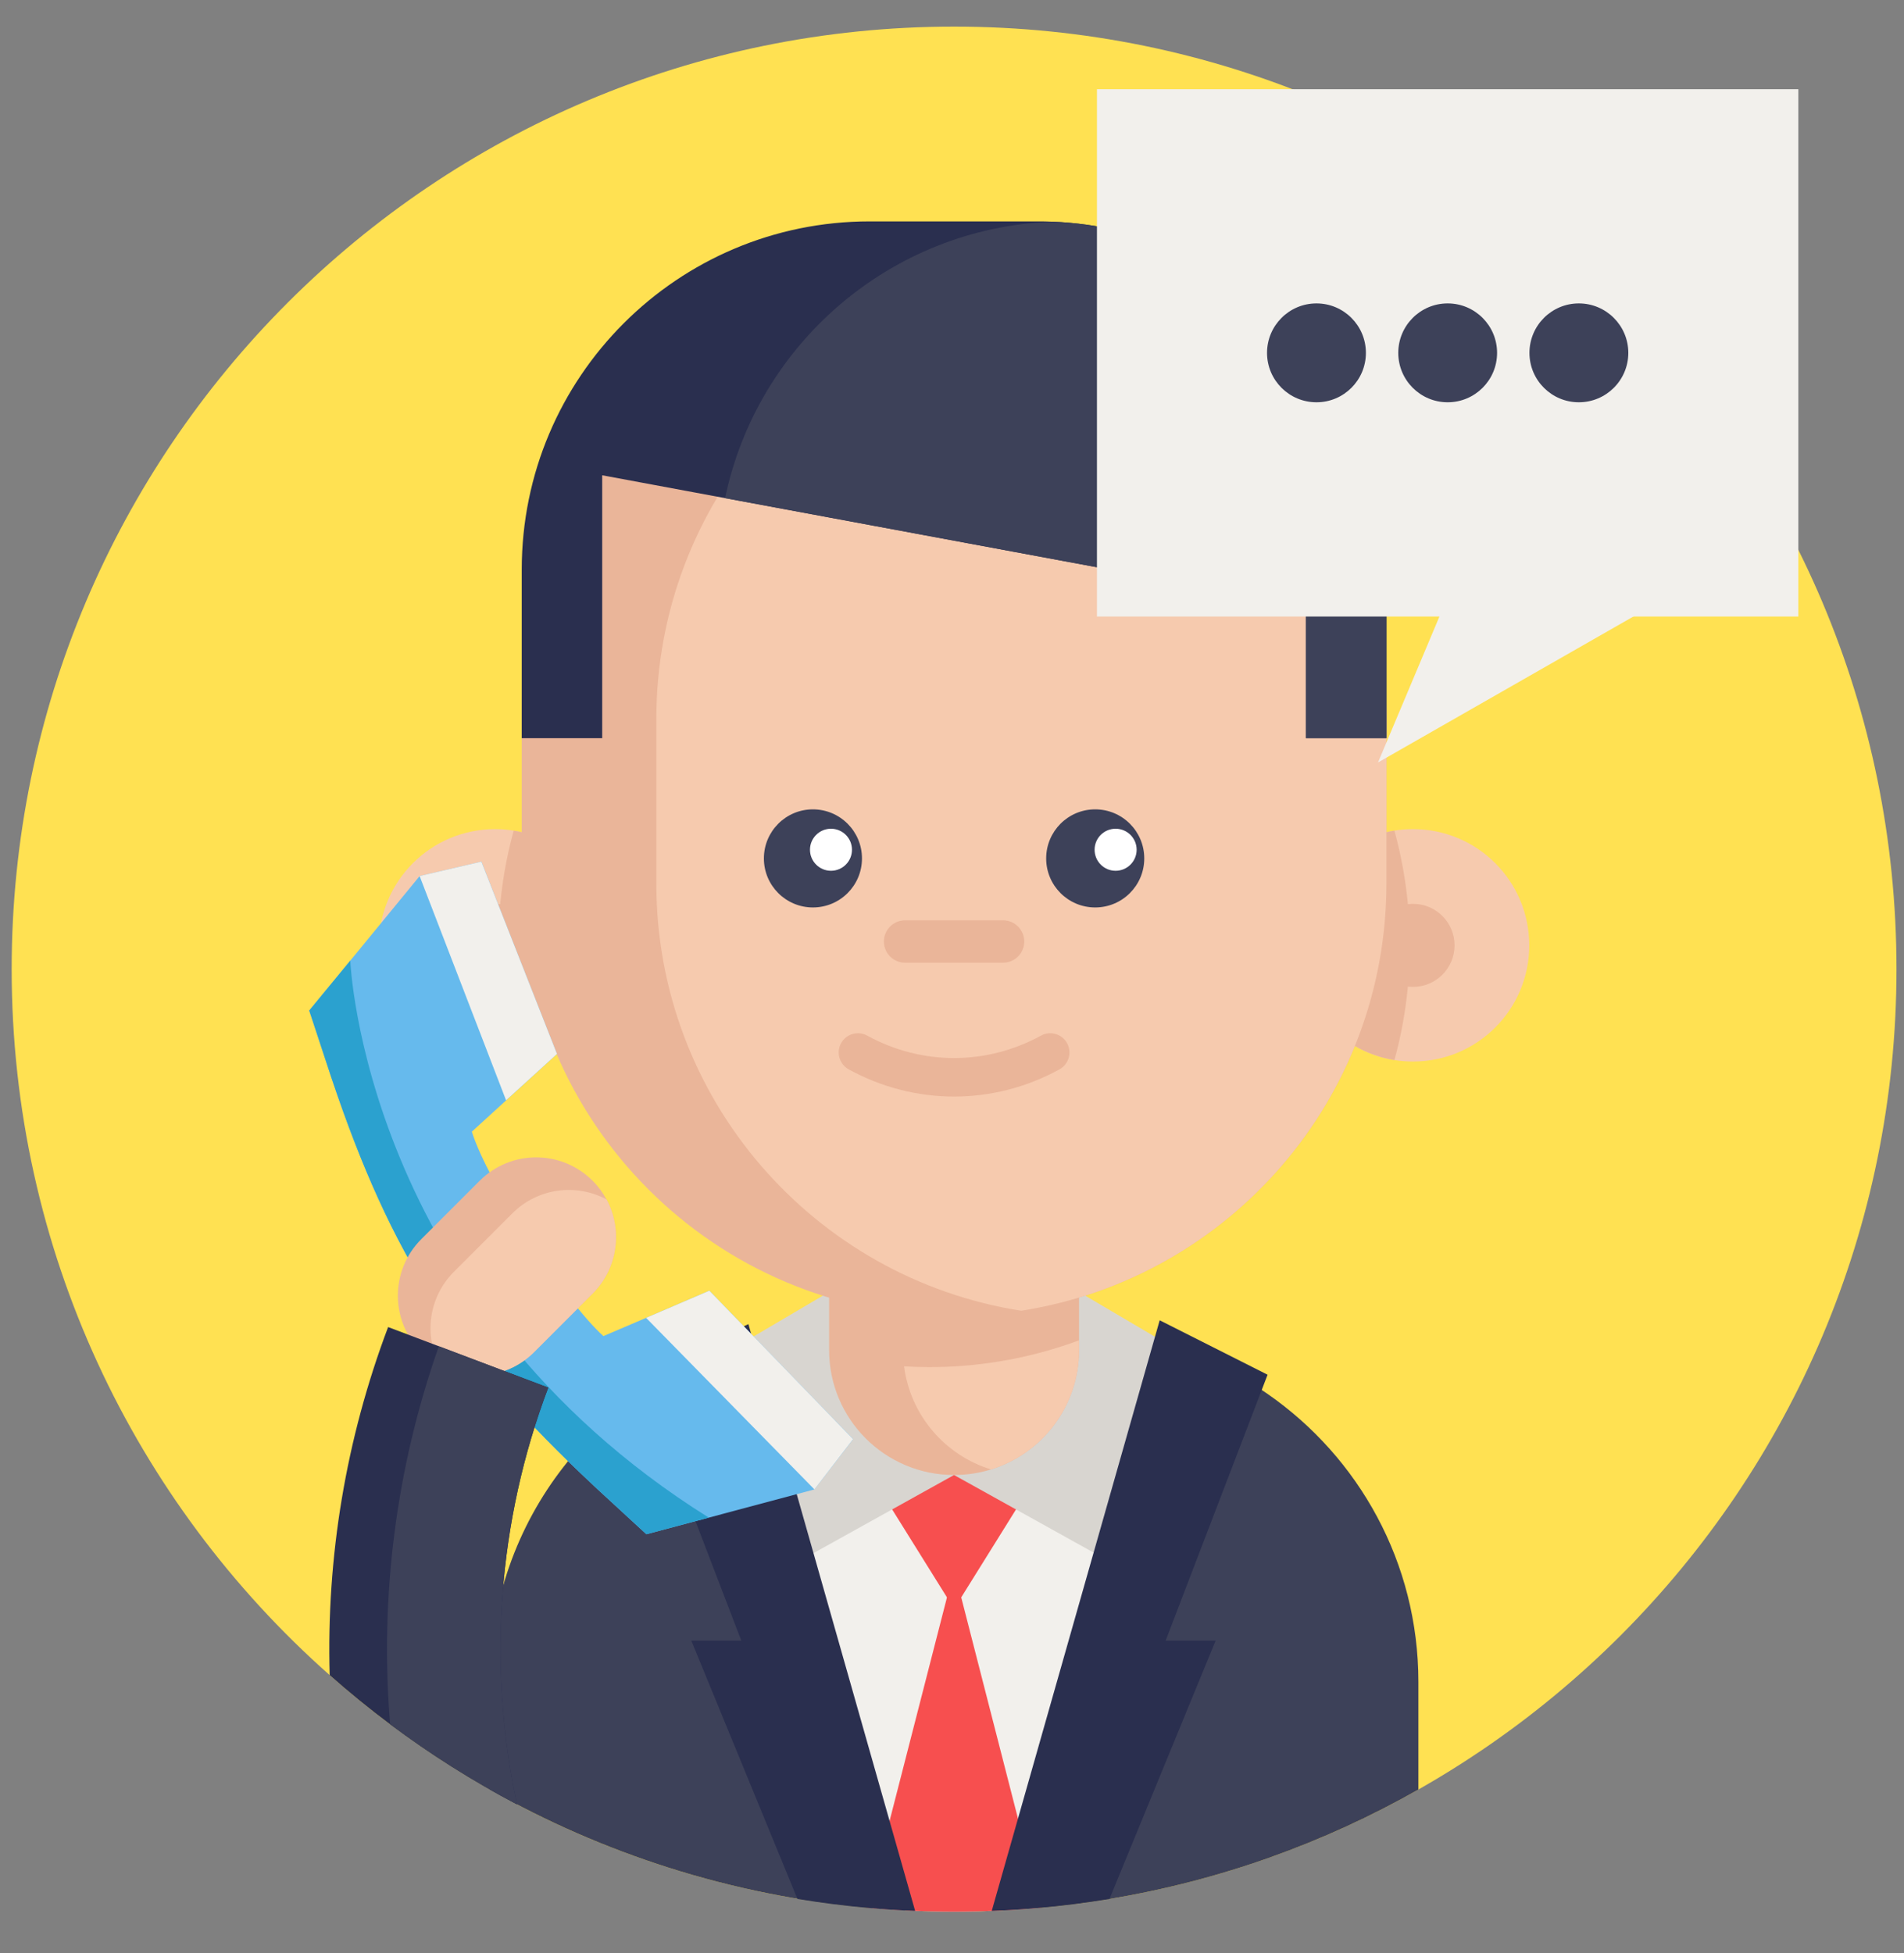 <svg width="39" height="40" viewBox="0 0 39 40" fill="none" xmlns="http://www.w3.org/2000/svg">
<rect x="0" y="0" width="39" height="40" fill="#808080" stroke="none"/>
<g clip-path="url(#clip0)">
<path d="M38.846 19.849C38.846 30.51 30.204 39.152 19.543 39.152C16.311 39.152 13.264 38.358 10.589 36.955C9.678 36.477 8.81 35.928 7.991 35.316C7.564 34.997 7.151 34.66 6.753 34.308C2.758 30.771 0.239 25.604 0.239 19.849C0.239 9.187 8.881 0.545 19.543 0.545C30.204 0.545 38.846 9.187 38.846 19.849Z" fill="#FFE152"/>
<path d="M29.053 34.445V36.651C27.127 37.744 24.993 38.515 22.726 38.891C22.24 38.971 21.748 39.034 21.251 39.077C20.942 39.105 20.63 39.125 20.315 39.136C20.059 39.147 19.801 39.152 19.543 39.152C18.966 39.152 18.396 39.127 17.833 39.077C16.404 38.952 15.02 38.671 13.697 38.251C12.412 37.843 11.186 37.305 10.033 36.651V34.445C10.033 31.127 12.286 28.334 15.347 27.515C15.459 27.486 15.572 27.458 15.686 27.434C15.99 27.367 16.302 27.322 16.62 27.296C16.814 27.28 17.009 27.272 17.207 27.272H21.878C22.401 27.272 22.91 27.327 23.4 27.434C23.428 27.439 23.456 27.445 23.484 27.452C23.567 27.471 23.65 27.491 23.731 27.513C23.733 27.514 23.735 27.514 23.737 27.515C24.545 27.731 25.296 28.085 25.965 28.549C27.831 29.844 29.053 32.002 29.053 34.445Z" fill="#3D4159"/>
<path d="M23.754 27.434L23.737 27.515L21.251 39.077C20.688 39.127 20.118 39.152 19.543 39.152C18.966 39.152 18.396 39.127 17.833 39.077L15.347 27.515L15.33 27.434H23.754Z" fill="#F2F0EC"/>
<path d="M21.468 29.86L19.543 32.949L17.617 29.86" fill="#F74F4F"/>
<path d="M21.32 39.071C20.735 39.125 20.142 39.152 19.543 39.152C18.943 39.152 18.35 39.125 17.765 39.071L19.543 32.146L21.32 39.071Z" fill="#F74F4F"/>
<path d="M19.542 30.209L16.312 32.004L15.33 27.434L17.336 26.252" fill="#D8D5D0"/>
<path d="M19.542 30.209L22.772 32.004L23.754 27.434L21.747 26.252" fill="#D8D5D0"/>
<path d="M25.964 28.155L23.876 33.601H24.9L22.726 38.891C22.239 38.971 21.748 39.034 21.25 39.077C20.941 39.105 20.629 39.125 20.314 39.136L23.754 27.04L25.964 28.155Z" fill="#2A2F4F"/>
<path d="M13.096 28.155L15.184 33.601H14.16L16.334 38.891C16.82 38.971 17.312 39.034 17.809 39.077C18.119 39.105 18.431 39.125 18.745 39.136L15.33 27.119L13.096 28.155Z" fill="#2A2F4F"/>
<path d="M22.102 24.509V27.65C22.102 28.8 21.344 29.772 20.299 30.095C20.06 30.169 19.806 30.209 19.542 30.209C18.128 30.209 16.983 29.063 16.983 27.65V24.509H22.102Z" fill="#EAB599"/>
<path d="M22.102 27.451V27.65C22.102 28.8 21.343 29.772 20.299 30.095C19.357 29.805 18.648 28.986 18.518 27.983C18.688 27.994 18.86 27.999 19.033 27.999C19.517 27.999 19.992 27.961 20.454 27.885C21.024 27.793 21.575 27.646 22.102 27.451Z" fill="#F6CAAE"/>
<path d="M12.521 19.361C12.521 20.546 11.656 21.528 10.522 21.711C10.399 21.731 10.271 21.741 10.141 21.741C8.826 21.741 7.761 20.676 7.761 19.361C7.761 18.046 8.826 16.981 10.141 16.981C10.271 16.981 10.399 16.991 10.522 17.012C11.656 17.194 12.521 18.176 12.521 19.361Z" fill="#F6CAAE"/>
<path d="M12.521 19.361C12.521 20.546 11.656 21.528 10.522 21.711C10.316 20.962 10.207 20.174 10.207 19.361C10.207 18.548 10.316 17.76 10.522 17.012C11.656 17.194 12.521 18.176 12.521 19.361Z" fill="#EAB599"/>
<path d="M10.992 19.361C10.992 19.831 10.611 20.212 10.141 20.212C9.671 20.212 9.291 19.831 9.291 19.361C9.291 18.891 9.671 18.511 10.141 18.511C10.611 18.511 10.992 18.891 10.992 19.361Z" fill="#EAB599"/>
<path d="M26.564 19.361C26.564 20.546 27.429 21.528 28.562 21.711C28.686 21.731 28.814 21.741 28.944 21.741C30.259 21.741 31.324 20.676 31.324 19.361C31.324 18.046 30.259 16.981 28.944 16.981C28.814 16.981 28.686 16.991 28.562 17.012C27.429 17.194 26.564 18.176 26.564 19.361Z" fill="#F6CAAE"/>
<path d="M26.564 19.361C26.564 20.546 27.429 21.528 28.562 21.711C28.768 20.962 28.878 20.174 28.878 19.361C28.878 18.548 28.768 17.76 28.562 17.012C27.429 17.194 26.564 18.176 26.564 19.361Z" fill="#EAB599"/>
<path d="M28.398 14.724V18.096C28.398 22.503 25.178 26.159 20.963 26.837C20.949 26.84 20.934 26.842 20.92 26.845C20.472 26.916 20.012 26.952 19.542 26.952C14.651 26.952 10.687 22.987 10.687 18.096V14.724C10.687 13.694 10.862 12.704 11.187 11.785C12.398 8.339 15.682 5.868 19.542 5.868H19.543C20.012 5.868 20.472 5.904 20.921 5.975C25.157 6.637 28.398 10.302 28.398 14.724Z" fill="#EAB599"/>
<path d="M29.794 19.361C29.794 19.831 29.413 20.212 28.943 20.212C28.473 20.212 28.092 19.831 28.092 19.361C28.092 18.891 28.473 18.511 28.943 18.511C29.413 18.511 29.794 18.891 29.794 19.361Z" fill="#EAB599"/>
<path d="M28.398 14.724V18.096C28.398 22.503 25.179 26.159 20.963 26.837C20.949 26.84 20.934 26.842 20.92 26.845C16.684 26.183 13.444 22.517 13.444 18.096V14.724C13.444 10.302 16.685 6.637 20.922 5.975C25.157 6.637 28.398 10.302 28.398 14.724Z" fill="#F6CAAE"/>
<path d="M17.656 17.581C17.656 18.136 17.206 18.585 16.651 18.585C16.097 18.585 15.647 18.136 15.647 17.581C15.647 17.026 16.097 16.576 16.651 16.576C17.206 16.576 17.656 17.026 17.656 17.581Z" fill="#3D4159"/>
<path d="M23.438 17.581C23.438 18.136 22.988 18.585 22.433 18.585C21.878 18.585 21.429 18.136 21.429 17.581C21.429 17.026 21.878 16.576 22.433 16.576C22.988 16.576 23.438 17.026 23.438 17.581Z" fill="#3D4159"/>
<path d="M17.451 17.403C17.451 17.641 17.259 17.834 17.021 17.834C16.784 17.834 16.591 17.641 16.591 17.403C16.591 17.166 16.784 16.973 17.021 16.973C17.259 16.973 17.451 17.166 17.451 17.403Z" fill="white"/>
<path d="M23.282 17.403C23.282 17.641 23.089 17.834 22.851 17.834C22.613 17.834 22.421 17.641 22.421 17.403C22.421 17.166 22.613 16.973 22.851 16.973C23.089 16.973 23.282 17.166 23.282 17.403Z" fill="white"/>
<path d="M20.547 19.716H18.538C18.298 19.716 18.105 19.522 18.105 19.282C18.105 19.043 18.298 18.849 18.538 18.849H20.547C20.786 18.849 20.98 19.043 20.98 19.282C20.98 19.522 20.786 19.716 20.547 19.716Z" fill="#EAB599"/>
<path d="M19.543 22.458C18.801 22.458 18.06 22.272 17.384 21.901C17.193 21.796 17.123 21.556 17.228 21.365C17.333 21.175 17.572 21.105 17.763 21.21C18.877 21.822 20.208 21.822 21.322 21.21C21.513 21.105 21.752 21.175 21.857 21.365C21.962 21.556 21.892 21.796 21.701 21.901C21.026 22.272 20.284 22.458 19.543 22.458Z" fill="#EAB599"/>
<path d="M28.398 11.664V15.118H26.75V12.413L14.852 10.202L12.335 9.734V15.118H10.687V11.664C10.687 7.726 13.878 4.534 17.816 4.534H21.269C21.363 4.534 21.456 4.535 21.55 4.54C25.356 4.686 28.398 7.819 28.398 11.664Z" fill="#2A2F4F"/>
<path d="M28.398 11.664V15.118H26.75V12.413L14.852 10.202C15.508 7.054 18.239 4.668 21.55 4.54C25.356 4.686 28.398 7.819 28.398 11.664Z" fill="#3D4159"/>
<path d="M17.475 29.474L16.682 30.504L14.518 31.082L13.24 31.422L12.242 30.503C12.215 30.477 12.186 30.452 12.159 30.425C9.348 27.801 8.02 25.738 6.795 22.093C6.783 22.057 6.771 22.021 6.759 21.985L6.334 20.696L7.175 19.674L8.596 17.942L9.861 17.647L10.057 18.146L10.609 19.551L11.409 21.585L10.368 22.535L9.665 23.177C9.987 24.21 11.554 26.643 12.36 27.364L13.235 26.99L14.53 26.434L16.052 28.006L17.102 29.09L17.103 29.089L17.475 29.474Z" fill="#66BAED"/>
<path d="M14.53 26.434L13.234 26.99L16.682 30.504L17.474 29.474L14.53 26.434Z" fill="#F2F0EC"/>
<path d="M11.409 21.585L10.366 22.535L8.595 17.942L9.86 17.647L11.409 21.585Z" fill="#F2F0EC"/>
<path d="M14.518 31.082L13.24 31.422L12.242 30.503C12.215 30.477 12.186 30.452 12.159 30.425C9.348 27.801 8.02 25.738 6.795 22.093C6.783 22.057 6.771 22.021 6.759 21.985L6.334 20.696L7.175 19.674C7.175 19.674 7.442 26.653 14.517 31.081C14.517 31.081 14.518 31.081 14.518 31.082Z" fill="#2BA1CF"/>
<path d="M12.138 26.494L10.94 27.692C10.621 28.011 10.203 28.171 9.784 28.17C9.518 28.171 9.252 28.106 9.012 27.977C8.874 27.903 8.745 27.808 8.628 27.692C7.99 27.053 7.99 26.018 8.628 25.38L9.826 24.182C10.465 23.544 11.5 23.544 12.138 24.182C12.255 24.298 12.349 24.427 12.423 24.565C12.756 25.184 12.66 25.972 12.138 26.494Z" fill="#EAB599"/>
<path d="M12.138 26.494L10.94 27.692C10.621 28.011 10.203 28.171 9.785 28.17C9.519 28.171 9.252 28.106 9.012 27.977C8.679 27.358 8.775 26.57 9.297 26.048L10.495 24.85C11.017 24.328 11.805 24.232 12.424 24.565C12.756 25.184 12.66 25.972 12.138 26.494Z" fill="#F6CAAE"/>
<path d="M10.589 36.955C9.678 36.477 8.81 35.928 7.991 35.316C7.564 34.997 7.151 34.66 6.753 34.308C6.684 31.896 7.083 29.474 7.95 27.179C8.296 27.31 8.643 27.441 8.989 27.572C9.736 27.854 10.483 28.137 11.23 28.419C10.195 31.158 9.982 34.122 10.589 36.955Z" fill="#2A2F4F"/>
<path d="M10.589 36.955C9.678 36.477 8.81 35.928 7.991 35.316C7.776 32.711 8.108 30.071 8.989 27.572C9.736 27.854 10.483 28.137 11.23 28.419C10.195 31.158 9.982 34.122 10.589 36.955Z" fill="#3D4159"/>
<path d="M22.469 1.827H36.836V12.627H22.469V1.827Z" fill="#F2F0EC"/>
<path d="M29.768 11.952L28.226 15.616L34.976 11.759L29.768 11.952Z" fill="#F2F0EC"/>
<path d="M27.978 7.227C27.978 7.786 27.525 8.239 26.966 8.239C26.406 8.239 25.953 7.786 25.953 7.227C25.953 6.668 26.406 6.214 26.966 6.214C27.525 6.214 27.978 6.668 27.978 7.227Z" fill="#3D4159"/>
<path d="M30.665 7.227C30.665 7.786 30.212 8.239 29.653 8.239C29.094 8.239 28.641 7.786 28.641 7.227C28.641 6.668 29.094 6.214 29.653 6.214C30.212 6.214 30.665 6.668 30.665 7.227Z" fill="#3D4159"/>
<path d="M33.353 7.227C33.353 7.786 32.899 8.239 32.34 8.239C31.781 8.239 31.328 7.786 31.328 7.227C31.328 6.668 31.781 6.214 32.34 6.214C32.899 6.214 33.353 6.668 33.353 7.227Z" fill="#3D4159"/>
</g>
<defs>
<clipPath id="clip0">
<rect width="38.608" height="38.608" fill="white" transform="translate(0.239 0.545)"/>
</clipPath>
</defs>
</svg>
